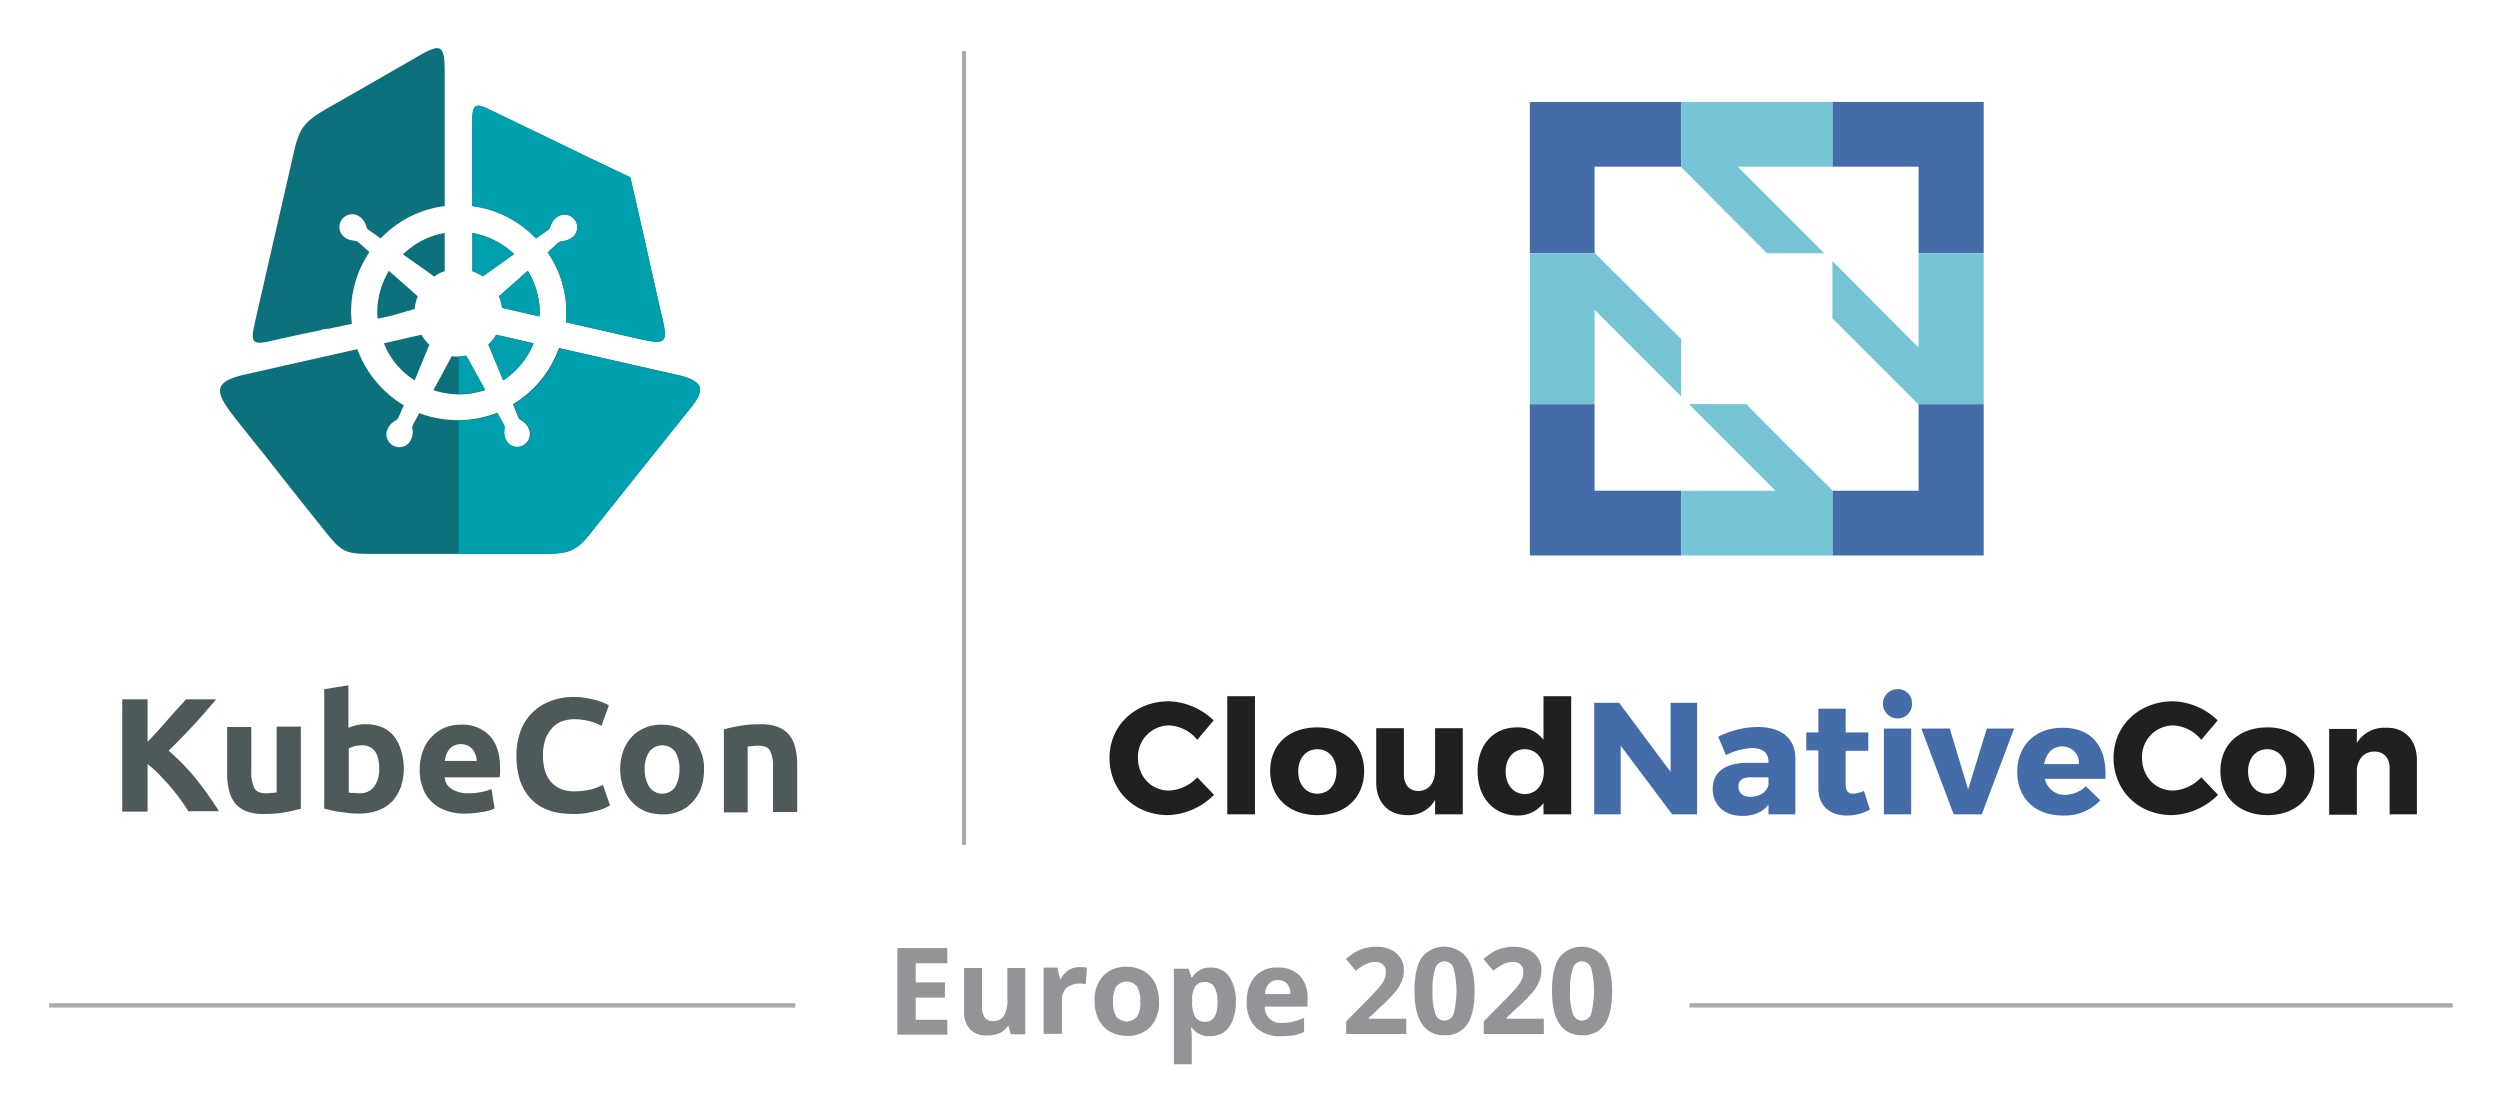 <svg xmlns="http://www.w3.org/2000/svg" role="img" viewBox="-0.33 0.17 641.16 285.16"><defs><clipPath id="clip-path"><path d="M433.02 257.52h195.6v1h-195.6z" class="cls-1"/></clipPath><clipPath id="clip-path-2"><path d="M12.32 257.52h191.3v1H12.32z" class="cls-1"/></clipPath><clipPath id="clip-path-3"><path d="M246.42 13.32h1v203.5h-1z" class="cls-1"/></clipPath><style>.cls-1{fill:none}.cls-2{opacity:.8}.cls-3{fill:#939498}.cls-9{fill:#446ca9}.cls-11{fill:#221f1f}</style></defs><g class="cls-2"><path id="SVGID" d="M433.02 257.52h195.6v1h-195.6z" class="cls-3"/><g clip-path="url(#clip-path)"><path d="M433.02 257.52h195.6v1h-195.6z" class="cls-3"/></g></g><g class="cls-2"><path id="SVGID-2" d="M12.32 257.52h191.3v1H12.32z" class="cls-3" data-name="SVGID"/><g clip-path="url(#clip-path-2)"><path d="M12.32 257.52h191.3v1H12.32z" class="cls-3"/></g></g><path fill="#4d595a" d="M185.32 187.22c1.1-.3 2.4-.6 4.1-.9a29.607 29.607 0 015.2-.4 12.031 12.031 0 014.6.7 7.03 7.03 0 012.9 2.1 7.913 7.913 0 011.5 3.2 17.044 17.044 0 01.5 4.1v12.4h-6.2v-11.6a8.35 8.35 0 00-.8-4.2q-.75-1.2-3-1.2a7.084 7.084 0 00-1.4.1c-.5 0-.9.1-1.3.1v16.9h-6.1v-21.3zm-11.4 10.2a8.309 8.309 0 00-1.1-4.5 4.203 4.203 0 00-6.6 0 7.51 7.51 0 00-1.2 4.5 8.059 8.059 0 001.2 4.6 4.053 4.053 0 006.6 0 8.94 8.94 0 001.1-4.6m6.3 0a14.055 14.055 0 01-.7 4.7 10.702 10.702 0 01-2.2 3.7 10.007 10.007 0 01-7.8 3.2 12.307 12.307 0 01-4.4-.8 10.037 10.037 0 01-3.4-2.4 10.403 10.403 0 01-2.2-3.7 14.206 14.206 0 010-9.4 10.887 10.887 0 012.2-3.6 9.756 9.756 0 013.4-2.3 10.294 10.294 0 014.3-.8 11.758 11.758 0 014.3.8 11.34 11.34 0 013.4 2.3 10.887 10.887 0 012.2 3.6 10.394 10.394 0 01.9 4.7m-33.7 11.5c-4.7 0-8.3-1.3-10.7-3.9-2.5-2.6-3.7-6.3-3.7-11.1a18.26 18.26 0 011.1-6.4 12.925 12.925 0 017.8-7.6 16.255 16.255 0 015.9-1 16.857 16.857 0 013.3.3c1 .2 1.9.4 2.6.6a19.684 19.684 0 011.9.7 3.58 3.58 0 011.1.6l-1.9 5.2a12.522 12.522 0 00-3.1-1.2 16.2 16.2 0 00-4-.5 9.29 9.29 0 00-2.9.5 5.982 5.982 0 00-2.5 1.6 9.651 9.651 0 00-1.8 2.8 13.172 13.172 0 00-.7 4.2 14.482 14.482 0 00.4 3.7 9.228 9.228 0 001.4 3 7.53 7.53 0 002.6 2 8.897 8.897 0 003.8.7 18.096 18.096 0 002.5-.2 10.084 10.084 0 002-.4 13.08 13.08 0 001.5-.5 6.118 6.118 0 011.2-.5l1.8 5.2a12.193 12.193 0 01-3.9 1.5 19.32 19.32 0 01-5.7.7m-24.6-13.7a4.012 4.012 0 00-.3-1.5 5.388 5.388 0 00-.7-1.3 4.002 4.002 0 00-1.2-1 4.777 4.777 0 00-1.8-.4 3.425 3.425 0 00-1.8.4 2.73 2.73 0 00-1.2.9 4.678 4.678 0 00-.8 1.4 7.491 7.491 0 00-.4 1.6h8.2zm-14.6 2.4a13.638 13.638 0 01.9-5.1 9.478 9.478 0 012.4-3.6 10.044 10.044 0 013.3-2.2 10.723 10.723 0 013.9-.7 9.724 9.724 0 017.4 2.8q2.7 2.85 2.7 8.4v1.2c0 .4-.1.8-.1 1.1h-14.1a3.717 3.717 0 001.8 3 7.698 7.698 0 004.2 1.1 17.61 17.61 0 003.3-.3 12.543 12.543 0 002.7-.8l.8 5a8.93 8.93 0 01-1.3.5 10.62 10.62 0 01-1.9.4c-.7.1-1.4.2-2.2.3a18.484 18.484 0 01-2.3.1 12.929 12.929 0 01-5.1-.9 9.478 9.478 0 01-3.6-2.4 8.178 8.178 0 01-2.1-3.6 11.415 11.415 0 01-.7-4.3m-4.1-.2a14.034 14.034 0 01-.8 4.7 10.887 10.887 0 01-2.2 3.6 9.672 9.672 0 01-3.6 2.3 14.194 14.194 0 01-4.8.8 20.93 20.93 0 01-2.4-.1l-2.4-.3a18.46 18.46 0 01-2.3-.4c-.7-.2-1.4-.3-1.9-.5v-30.6l6.2-1v10.9a14.16 14.16 0 012.2-.7 9.345 9.345 0 012.4-.2 10.33 10.33 0 014.1.8 7.56 7.56 0 013 2.3 10.152 10.152 0 011.8 3.6 15.071 15.071 0 01.7 4.8m-6.3-.1c0-4-1.5-6-4.4-6a12.253 12.253 0 00-1.9.2 11.638 11.638 0 00-1.5.6v11.3a4.12 4.12 0 001.2.1c.5 0 1 .1 1.5.1a4.452 4.452 0 003.8-1.7 7.377 7.377 0 001.3-4.6m-20.2 10.3c-1.1.3-2.4.6-4.1.9a29.608 29.608 0 01-5.2.4 12.031 12.031 0 01-4.6-.7 7.03 7.03 0 01-2.9-2.1 8.593 8.593 0 01-1.5-3.2 17.045 17.045 0 01-.5-4.1v-12.2h6.2v11.4a9.077 9.077 0 00.8 4.3c.5.9 1.5 1.3 3 1.3a7.084 7.084 0 001.4-.1c.5 0 .9-.1 1.3-.1v-16.9h6.2v21.1zm-28.6.8c-.6-.9-1.3-2-2.1-3.1a37.463 37.463 0 00-2.6-3.3c-.9-1.1-1.9-2.1-2.9-3.2a36.532 36.532 0 00-3-2.7v12.2h-6.5v-28.8h6.5v10.9c1.7-1.8 3.4-3.6 5.1-5.6 1.7-1.9 3.3-3.7 4.8-5.3h7.7c-2 2.3-3.9 4.6-5.9 6.7-2 2.2-4.1 4.3-6.3 6.5a54.044 54.044 0 016.7 6.8 88.546 88.546 0 016.2 8.7h-7.7z"/><path fill="#0d717d" fill-rule="evenodd" d="M100.12 81.12l-3.6.8c0-.5-.1-1-.1-1.5a20.708 20.708 0 013-10.8l7 6.2a1.38 1.38 0 00.4.3 11.404 11.404 0 00-.8 3.3c-.2.1-.5.1-.7.2zm13.6-21.2v9.8a8.67 8.67 0 00-2.7 1.4c-.3-.2-.6-.5-.9-.7l-7.1-5a20.077 20.077 0 0110.7-5.5m-48.6 22.6c3.4-14.9 6.3-27.5 9.7-42.4 1.5-6.8 2.5-8.5 8.5-12 8.4-4.8 14.7-8.4 23.7-13.6 5.6-3.2 6.7-3 6.7 3.9v34.6a27.304 27.304 0 00-16.4 8.3l-3-2.1a1.445 1.445 0 01-.7-1 4.87 4.87 0 00-1.6-2.4 3.272 3.272 0 00-4.1 5.1 3.465 3.465 0 001.6.8c.4.1.8.1 1.2.2a2.47 2.47 0 01.9.4l2.8 2.5a27.379 27.379 0 00-4.7 15.4c0 1 .1 2 .2 3l-6.1 1.3a6.15 6.15 0 00-1.3.1l-.9.3c-4 .8-8 1.7-12.1 2.6-5.5 1.4-5.6.3-4.4-5m55.7-12.8v-9.8a21.028 21.028 0 0110.7 5.4l-7.7 5.5c-.1.1-.2.2-.3.2a16.938 16.938 0 00-2.7-1.3m17.2 11.6l-9.6-2.2a9.469 9.469 0 00-.8-3c.1-.1.2-.2.3-.2l7.1-6.3a20.894 20.894 0 013.1 10.9 1.95 1.95 0 00-.1.8m-12.5-52.9c5.2 2.5 8.9 4.3 14.1 6.8 7.2 3.5 14.4 7 21.7 10.4 1.8 7.8 3.6 15.6 5.3 23.4 1.1 4.7 1.6 7.2 2.7 11.8 1.7 7.3 1.5 7.9-6 6.2l-18.5-4.2a19.267 19.267 0 00.1-2.4 26.806 26.806 0 00-4.8-15.5l2.6-2.4a2.22 2.22 0 011.1-.5 5.234 5.234 0 002.7-1 3.272 3.272 0 00-4.1-5.1 4.071 4.071 0 00-1.2 1.4c-.2.4-.3.7-.5 1.1a1.555 1.555 0 01-.6.8l-3 2.1a27.304 27.304 0 00-16.4-8.3v-21.1c.1-5 .6-5.6 4.8-3.5m-6.3 63a11.076 11.076 0 01-1.9.2 10.869 10.869 0 01-1.8-.1l-.3.6-4.4 8.1a20.765 20.765 0 006.6 1.1 21.87 21.87 0 006.7-1.1l-4.4-8a4.453 4.453 0 01-.5-.8m7.7-5.4l9.6 2.2a20.743 20.743 0 01-7.8 9.5l-3.8-9.2a9.579 9.579 0 002-2.5m-28.8 2.2l9.6-2.2a13.29 13.29 0 002.1 2.6l-.3.6-3.5 8.5a19.786 19.786 0 01-7.9-9.5m78.5 16.8c-4.6 5.7-6.7 8.4-11.3 14.1-5.2 6.5-9.4 11.8-14.6 18.3-3.7 4.7-6.4 4.8-12.5 4.8h-42c-8 0-8.6 0-13.5-6.2-4.9-6.1-8.7-10.9-13.5-17-3.8-4.8-4.8-6-8.6-10.8-5.9-7.4-6.9-10.1 2.3-12.1l28.4-6.4a28.081 28.081 0 0011.9 14.4l-1.3 3a1.765 1.765 0 01-.8.9 4.535 4.535 0 00-2 2.1 3.287 3.287 0 105.9 2.9 5.34 5.34 0 00.5-1.8 4.869 4.869 0 00-.1-1.2 1.803 1.803 0 01.2-1l1.6-2.9a27.974 27.974 0 009.9 1.8 26.52 26.52 0 0010-1.9l1.6 2.9a1.637 1.637 0 01.2 1.2 4.5 4.5 0 00.4 2.8 3.287 3.287 0 105.9-2.9 4.177 4.177 0 00-1.1-1.5 6.07 6.07 0 00-1-.7 1.242 1.242 0 01-.6-.8l-1.3-3.2a27.427 27.427 0 0011.8-14.4l31.3 7.1c6.3 1.8 5.9 4 2.3 8.5"/><path fill="#009fad" fill-rule="evenodd" d="M120.82 69.72v-9.8a21.028 21.028 0 0110.7 5.4l-7.7 5.5c-.1.1-.2.2-.3.2a16.938 16.938 0 00-2.7-1.3m17.2 11.6l-9.6-2.2a9.469 9.469 0 00-.8-3c.1-.1.2-.2.3-.2l7.1-6.3a20.894 20.894 0 013.1 10.9 1.95 1.95 0 00-.1.8m-12.5-52.9c5.2 2.5 8.9 4.3 14.1 6.8 7.2 3.5 14.4 7 21.7 10.4 1.8 7.8 3.6 15.6 5.3 23.4 1.1 4.7 1.6 7.2 2.7 11.8 1.7 7.3 1.5 7.9-6 6.2l-18.5-4.2a19.267 19.267 0 00.1-2.4 26.806 26.806 0 00-4.8-15.5l2.6-2.4a2.22 2.22 0 011.1-.5 5.234 5.234 0 002.7-1 3.272 3.272 0 00-4.1-5.1 4.071 4.071 0 00-1.2 1.4c-.2.4-.3.7-.5 1.1a1.555 1.555 0 01-.6.8l-3 2.1a27.304 27.304 0 00-16.4-8.3v-21.1c.1-5 .6-5.6 4.8-3.5m1.4 57.6l9.6 2.2a20.743 20.743 0 01-7.8 9.5l-3.8-9.2a9.579 9.579 0 002-2.5m-9.6 15.1v-9.6a12.252 12.252 0 001.9-.2 2.506 2.506 0 00.4.7l4.4 8a19.61 19.61 0 01-6.7 1.1m59.3 3.9c-4.6 5.7-6.7 8.4-11.3 14.1-5.2 6.5-9.4 11.8-14.6 18.3-3.7 4.7-6.4 4.8-12.5 4.8h-20.9v-34.2a26.52 26.52 0 0010-1.9l1.6 2.9a1.637 1.637 0 01.2 1.2 4.5 4.5 0 00.4 2.8 3.287 3.287 0 005.9-2.9 4.177 4.177 0 00-1.1-1.5 6.07 6.07 0 00-1-.7 1.242 1.242 0 01-.6-.8l-1.3-3.2a27.427 27.427 0 0011.8-14.4l31.3 7.1c6.1 1.7 5.7 3.9 2.1 8.4"/><path d="M408.62 103.82h-16.6v38.8h38.8v-16.6h-22.2zm83.1.2v22h-22l-.1-.1v16.7h38.8v-38.8h-16.8zm-99.7-38.9h16.7l-.1-.2v-22h22.1l.1.1v-16.7h-38.8zm77.6-38.8v16.6h22.1v22.2h16.7v-38.8z" class="cls-9"/><path fill="#76c4d5" d="M467.52 65.12l-22.2-22.2h24.3v-16.6h-38.8v16.7l22 22.1zm-20 38.7h-14.7l18.4 18.4 3.8 3.8h-24.2v16.6h38.8v-16.7l-11.1-11zm44.2-38.7v24.2l-3.8-3.8-18.3-18.4v14.7l11 11 11 11h16.8v-38.7zm-60.9 22l-22.1-22h-16.7v38.7h16.6v-24.2l22.2 22.2z"/><path d="M310.92 184.92l-4.2 5a9.83 9.83 0 00-7.2-3.7 8.03 8.03 0 00-8 8.3c0 4.8 3.4 8.4 8 8.4a10.575 10.575 0 007.2-3.4l4.3 4.5a17.508 17.508 0 01-11.8 5.2c-8.6 0-15-6.3-15-14.7 0-8.3 6.6-14.5 15.3-14.5a17.419 17.419 0 0111.4 4.9zm3.5 24.1v-30.3h7.1v30.3zm35.1-11.1c0 6.8-4.8 11.3-12 11.3s-12.1-4.5-12.1-11.3 4.8-11.2 12.1-11.2c7.2 0 12 4.5 12 11.2zm-16.9.1c0 3.4 2 5.7 4.9 5.7s4.9-2.3 4.9-5.7-2-5.7-4.9-5.7-4.9 2.3-4.9 5.7zm42.2 11h-7.1v-3.7a7.796 7.796 0 01-7.2 3.9c-4.8 0-7.9-3.3-7.9-8.4v-13.9h7.1v11.9c0 2.6 1.4 4.2 3.7 4.2 2.7 0 4.3-2.2 4.3-5.2v-10.9h7.1zm27.8 0h-7.1v-2.9a8.152 8.152 0 01-6.6 3.2c-6.2 0-10.3-4.6-10.3-11.4 0-6.7 4-11.2 10.1-11.2a8.128 8.128 0 016.8 3.2v-11.2h7.1v30.3zm-7-11c0-3.4-2-5.7-4.9-5.7s-4.9 2.3-4.9 5.7 2 5.8 4.9 5.8 4.9-2.4 4.9-5.8z" class="cls-11"/><path d="M428.52 209.02l-13.2-17.6v17.6h-6.8v-28.6h6.4l13.2 17.7v-17.7h6.8v28.6h-6.4zm31.6-14.4v14.4h-6.9v-2.5c-1.4 1.9-3.8 2.9-6.7 2.9-4.7 0-7.6-2.9-7.6-6.9 0-4.2 3-6.6 8.5-6.7h5.8v-.3c0-2.2-1.4-3.5-4.3-3.5a16.837 16.837 0 00-6.6 1.8l-2-4.7a22.921 22.921 0 0110.2-2.5c6.1 0 9.6 3 9.6 8zm-6.9 6.9v-2h-4.5c-2.1 0-3.2.7-3.2 2.4 0 1.6 1.1 2.6 3.1 2.6 2.3 0 4.1-1.2 4.6-3zm26 6.3a12.584 12.584 0 01-5.9 1.5c-4.3 0-7.3-2.4-7.3-7v-9.7h-3.1v-4.6h3.1v-6.1h7v6.1h5.8v4.7h-5.8v8.6c0 1.7.7 2.5 2 2.4a8.283 8.283 0 002.7-.7l1.5 4.8zm10.8-27.2a3.654 3.654 0 01-3.7 3.8 3.75 3.75 0 010-7.5 3.517 3.517 0 013.7 3.7zm-7.2 28.4v-22h7v22zm17.9 0l-8.3-22h7.3l4.7 15.6 4.8-15.6h7l-8.3 22zm38.9-9.1h-15.5a5.145 5.145 0 005.2 4.1 7.857 7.857 0 005.3-2.2l3.7 3.6a12.486 12.486 0 01-9.6 3.9c-7.2 0-11.7-4.5-11.7-11.2 0-6.8 4.7-11.3 11.5-11.3 7.7-.1 11.6 5 11.1 13.1zm-6.8-3.8a4.15 4.15 0 00-4.3-4.5c-2.5 0-4.1 1.8-4.6 4.5h8.9z" class="cls-9"/><path d="M568.42 184.92l-4.2 5a9.83 9.83 0 00-7.2-3.7 8.03 8.03 0 00-8 8.3c0 4.8 3.4 8.4 8 8.4a10.575 10.575 0 007.2-3.4l4.3 4.5a17.508 17.508 0 01-11.8 5.2c-8.6 0-15-6.3-15-14.7 0-8.3 6.6-14.5 15.3-14.5a17.21 17.21 0 0111.4 4.9zm24.8 13c0 6.8-4.8 11.3-12 11.3s-12.1-4.5-12.1-11.3 4.8-11.2 12.1-11.2c7.1 0 12 4.5 12 11.2zm-17 .1c0 3.4 2 5.7 4.9 5.7s4.9-2.3 4.9-5.7-2-5.7-4.9-5.7-4.9 2.3-4.9 5.7zm43.3-2.9v13.9h-7v-11.9c0-2.6-1.5-4.2-3.9-4.2-2.6 0-4.2 1.8-4.5 4.5v11.7h-7.1v-22h7.1v3.6a8.117 8.117 0 017.4-3.9c4.8-.2 8 3.1 8 8.3z" class="cls-11"/><g class="cls-2"><path id="SVGID-3" d="M246.42 13.32h1v203.5h-1z" class="cls-3" data-name="SVGID"/><g clip-path="url(#clip-path-3)"><path d="M246.42 13.32h1v203.5h-1z" class="cls-3"/></g></g><path d="M242.62 265.52h-12.8v-22.2h12.8v3.9h-8.1v4.9h7.5v3.9h-7.5v5.7h8.1v3.8zm16.3 0l-.6-2.2h-.2a4.626 4.626 0 01-2.1 1.8 7.455 7.455 0 01-3.1.6 5.76 5.76 0 01-4.5-1.6 6.534 6.534 0 01-1.5-4.6v-11.1h4.6v9.9a4.654 4.654 0 00.7 2.8 2.336 2.336 0 002.1.9 3.058 3.058 0 002.8-1.3 7.867 7.867 0 00.9-4.3v-8h4.6v17h-3.7zm17.9-17.3a8.082 8.082 0 011.6.1l-.3 4.3a5.212 5.212 0 00-1.4-.2 5.424 5.424 0 00-3.5 1.1 4.223 4.223 0 00-1.2 3.2v8.6h-4.7v-17h3.5l.7 2.9h.2a5.828 5.828 0 012.1-2.3 5.14 5.14 0 013-.7zm20.1 8.8a8.99 8.99 0 01-2.2 6.5 7.849 7.849 0 01-6.1 2.3 8.583 8.583 0 01-4.3-1.1 7.274 7.274 0 01-2.9-3.1 9.879 9.879 0 01-1-4.7 8.99 8.99 0 012.2-6.5 8.064 8.064 0 016.1-2.3 8.583 8.583 0 014.3 1.1 7.274 7.274 0 012.9 3.1 11.592 11.592 0 011 4.7zm-11.8 0a7.415 7.415 0 00.8 3.8 3.454 3.454 0 005.4 0 6.722 6.722 0 00.8-3.8 7.68 7.68 0 00-.8-3.8 3.454 3.454 0 00-5.4 0 7.68 7.68 0 00-.8 3.8zm24.9 8.9a5.482 5.482 0 01-4.7-2.2h-.2a16.727 16.727 0 01.2 2.5v6.9h-4.6v-24.5h3.8l.7 2.2h.2a5.325 5.325 0 014.8-2.5 5.561 5.561 0 014.7 2.3 11.155 11.155 0 011.7 6.5 13.19 13.19 0 01-.8 4.7 6.678 6.678 0 01-2.3 3.1 6.818 6.818 0 01-3.5 1zm-1.3-13.9a2.97 2.97 0 00-2.5 1.1 6.221 6.221 0 00-.8 3.5v.5a7.576 7.576 0 00.8 3.9 2.857 2.857 0 002.6 1.2c2.1 0 3.1-1.7 3.1-5.1a7.68 7.68 0 00-.8-3.8 2.605 2.605 0 00-2.4-1.3zm19.4 13.9a8.787 8.787 0 01-6.4-2.3 8.627 8.627 0 01-2.3-6.4 9.682 9.682 0 012.1-6.6 7.408 7.408 0 015.9-2.3 7.315 7.315 0 015.6 2.1 8.07 8.07 0 012 5.7v2.2h-11a4.567 4.567 0 001.2 3.1 4.331 4.331 0 003.1 1.1 13.575 13.575 0 002.9-.3 20.045 20.045 0 002.9-1v3.6a11.424 11.424 0 01-2.6.9 32.808 32.808 0 01-3.4.2zm-.7-14.4a2.87 2.87 0 00-2.3.9 4.168 4.168 0 00-1 2.7h6.5a4.002 4.002 0 00-.9-2.7 3.239 3.239 0 00-2.3-.9zm32.912 13.842h-15.42v-3.244l5.537-5.597q2.46-2.52 3.214-3.493a7.664 7.664 0 001.086-1.803 4.578 4.578 0 00.332-1.72 2.509 2.509 0 00-.731-1.977 2.839 2.839 0 00-1.955-.648 5.628 5.628 0 00-2.489.588 12.884 12.884 0 00-2.52 1.675l-2.534-3.002a16.51 16.51 0 012.7-1.962 9.96 9.96 0 012.339-.883 12.001 12.001 0 012.837-.309 8.401 8.401 0 013.65.754 5.825 5.825 0 012.46 2.112 5.615 5.615 0 01.875 3.109 7.624 7.624 0 01-.535 2.86 10.982 10.982 0 01-1.66 2.738 40.486 40.486 0 01-3.96 3.998l-2.837 2.67v.211h9.611zm17.517-11.029q0 5.779-1.894 8.555a6.57 6.57 0 01-5.831 2.776 6.493 6.493 0 01-5.756-2.866q-1.94-2.867-1.94-8.465 0-5.839 1.887-8.607a7.334 7.334 0 0111.58.128q1.954 2.897 1.954 8.479zm-10.788 0a17.156 17.156 0 00.702 5.816 2.43 2.43 0 002.361 1.758 2.455 2.455 0 002.354-1.78 23.552 23.552 0 00-.008-11.625 2.443 2.443 0 00-4.7 0 17.1 17.1 0 00-.71 5.831zm28.546 11.029h-15.42v-3.244l5.538-5.597q2.46-2.52 3.213-3.493a7.664 7.664 0 001.086-1.803 4.578 4.578 0 00.332-1.72 2.509 2.509 0 00-.731-1.977 2.839 2.839 0 00-1.954-.648 5.628 5.628 0 00-2.49.588 12.884 12.884 0 00-2.519 1.675l-2.535-3.002a16.51 16.51 0 012.701-1.962 9.96 9.96 0 012.338-.883 12.001 12.001 0 012.837-.309 8.401 8.401 0 013.651.754 5.825 5.825 0 012.46 2.112 5.615 5.615 0 01.874 3.109 7.624 7.624 0 01-.535 2.86 10.982 10.982 0 01-1.66 2.738 40.485 40.485 0 01-3.96 3.998l-2.837 2.67v.211h9.611zm17.517-11.029q0 5.779-1.894 8.555a6.57 6.57 0 01-5.83 2.776 6.493 6.493 0 01-5.756-2.866q-1.94-2.867-1.94-8.465 0-5.839 1.887-8.607a7.334 7.334 0 0111.579.128q1.954 2.897 1.954 8.479zm-10.788 0a17.156 17.156 0 00.702 5.816 2.43 2.43 0 002.361 1.758 2.455 2.455 0 002.354-1.78 23.552 23.552 0 00-.008-11.625 2.443 2.443 0 00-4.7 0 17.1 17.1 0 00-.71 5.831z" class="cls-3"/></svg>